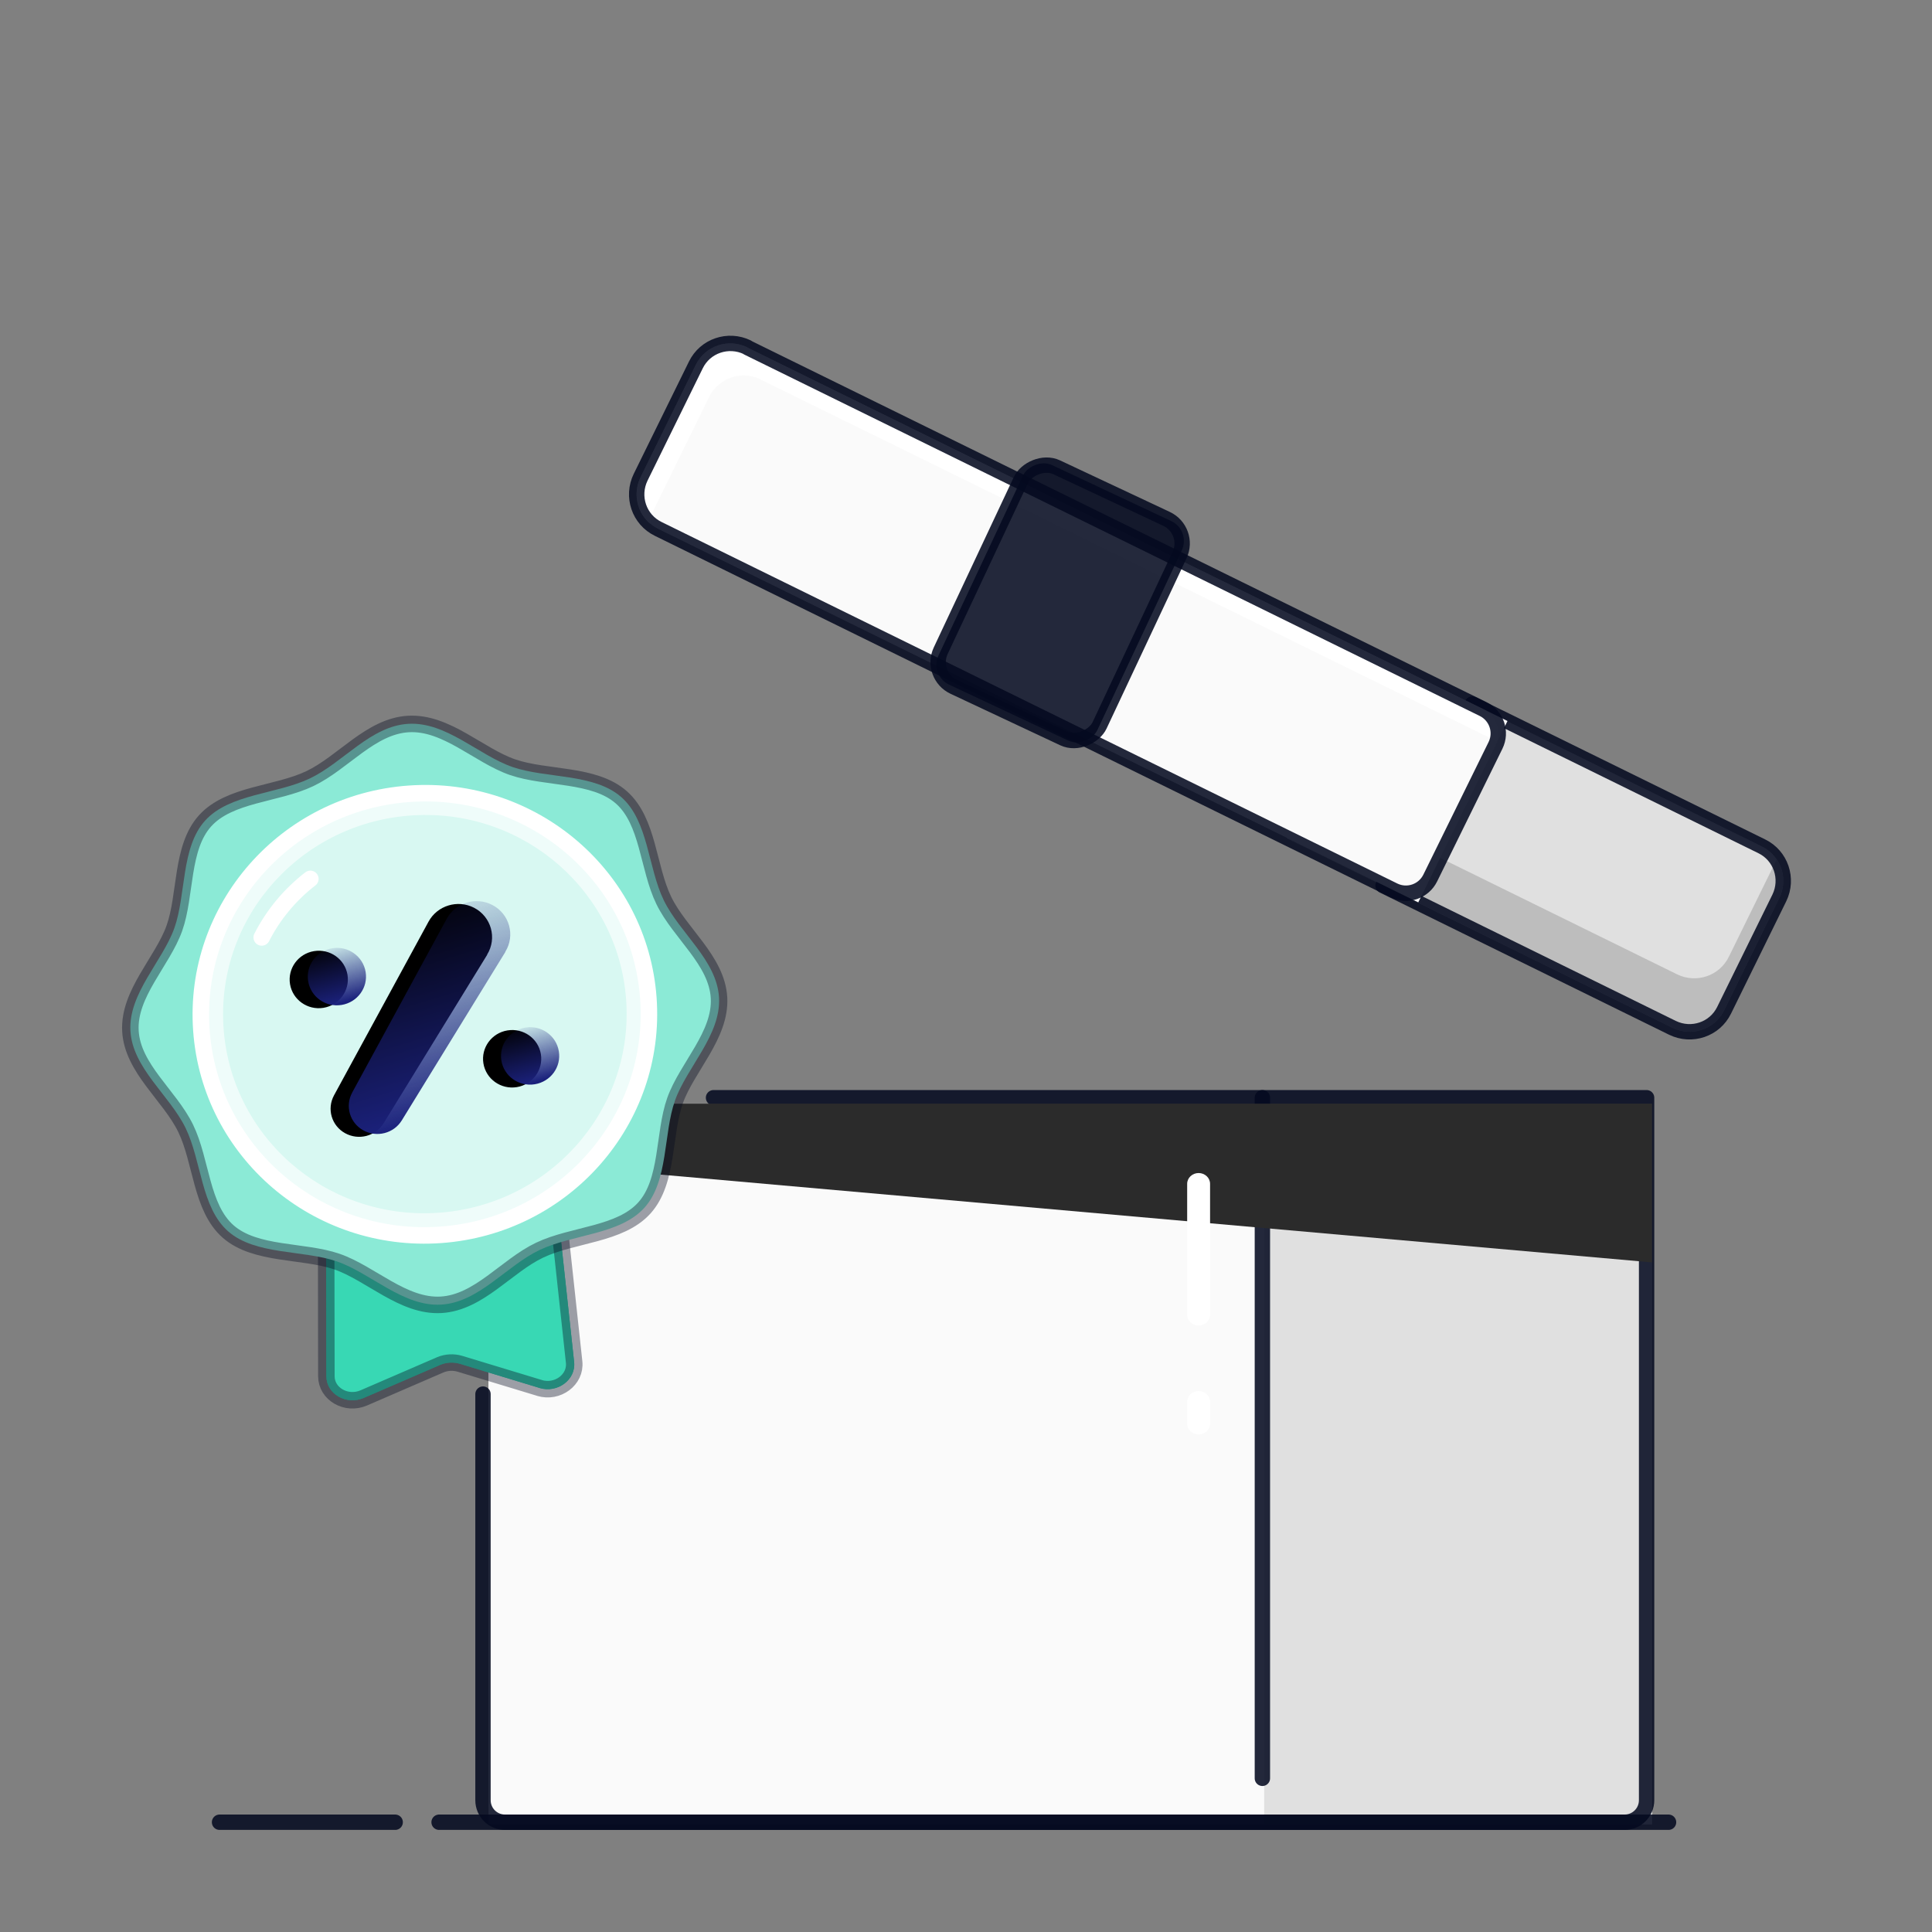 <svg width="88" height="88" viewBox="0 0 88 88" fill="none" xmlns="http://www.w3.org/2000/svg">
<rect x="0" y="0" width="88" height="88" fill="#808080" stroke="none"/>
<path d="M24.227 50.284H75.246V83.092H22.249V52.312C22.249 51.197 23.139 50.284 24.227 50.284Z" fill="#FAFAFA"/>
<path fill-rule="evenodd" clip-rule="evenodd" d="M24.248 83.092H23.248C22.696 83.092 22.248 82.644 22.248 82.092V52.312C22.248 51.197 23.138 50.284 24.226 50.284H25.227C24.139 50.284 23.248 51.197 23.248 52.312V82.092C23.248 82.644 23.696 83.092 24.248 83.092Z" fill="#FAFAFA"/>
<path d="M57.58 50.284H75.246V83.092H57.58V50.284Z" fill="#E0E0E0"/>
<path d="M57.5 50L57.5 81" stroke="#040A1F" stroke-opacity="0.87" stroke-width="0.7" stroke-linecap="round" stroke-linejoin="round"/>
<path d="M22 63.5V82C22 82.552 22.448 83 23 83H74C74.552 83 75 82.552 75 82V50H32.5" stroke="#040A1F" stroke-opacity="0.87" stroke-width="0.7" stroke-linecap="round" stroke-linejoin="round"/>
<g style="mix-blend-mode:overlay">
<path d="M22.247 52.807L75.244 57.5V50.27H24.247C23.142 50.27 22.247 51.165 22.247 52.27V52.807Z" fill="#2B2B2B"/>
</g>
<path fill-rule="evenodd" clip-rule="evenodd" d="M54.596 53.43C54.308 53.43 54.074 53.65 54.074 53.921V59.884C54.074 60.155 54.308 60.375 54.596 60.375C54.884 60.375 55.117 60.155 55.117 59.884V53.921C55.117 53.65 54.884 53.43 54.596 53.43Z" fill="white"/>
<path fill-rule="evenodd" clip-rule="evenodd" d="M54.596 63.361C54.308 63.361 54.074 63.581 54.074 63.852V64.845C54.074 65.116 54.308 65.336 54.596 65.336C54.884 65.336 55.117 65.116 55.117 64.845V63.852C55.117 63.581 54.884 63.361 54.596 63.361Z" fill="white"/>
<path d="M62.671 29.909L80.247 38.548C81.121 38.974 81.474 40.027 81.049 40.901L78.535 46.016C78.109 46.89 77.056 47.243 76.181 46.818L58.606 38.179L62.669 29.918L62.671 29.909Z" fill="#E0E0E0"/>
<path fill-rule="evenodd" clip-rule="evenodd" d="M80.929 39.138L78.747 43.579C78.321 44.453 77.268 44.806 76.393 44.381L59.613 36.133L58.607 38.179L76.182 46.817C77.057 47.243 78.11 46.89 78.536 46.015L81.049 40.901C81.336 40.312 81.27 39.643 80.929 39.138Z" fill="#BDBDBD"/>
<path d="M67.062 32.068L71.456 34.227L80.244 38.547C81.118 38.972 81.471 40.026 81.046 40.9L78.532 46.014C78.106 46.889 77.053 47.242 76.178 46.816L67.391 42.497L62.997 40.337" stroke="#040A1F" stroke-opacity="0.87" stroke-width="0.7" stroke-linecap="round" stroke-linejoin="round"/>
<path d="M34.046 15.831L68.664 32.841L64.6 41.102L29.982 24.092C29.107 23.666 28.755 22.613 29.18 21.738L31.694 16.624C32.12 15.749 33.173 15.396 34.048 15.822L34.046 15.831Z" fill="#FAFAFA"/>
<path fill-rule="evenodd" clip-rule="evenodd" d="M34.042 15.832C34.04 15.831 34.039 15.828 34.039 15.826C34.04 15.823 34.038 15.821 34.036 15.819C33.162 15.397 32.111 15.75 31.686 16.623L29.173 21.738C28.812 22.478 29.01 23.346 29.61 23.854C29.625 23.632 29.683 23.41 29.786 23.198L32.3 18.084C32.724 17.21 33.775 16.857 34.649 17.28C34.652 17.281 34.653 17.284 34.652 17.286C34.652 17.289 34.653 17.291 34.655 17.292L68.159 33.756C68.167 33.76 68.175 33.764 68.183 33.768C68.359 33.197 68.099 32.567 67.546 32.295L34.042 15.832Z" fill="white"/>
<path d="M34.047 15.826C34.046 15.829 34.047 15.831 34.05 15.833L48.727 23.045L55.201 26.226L67.553 32.296C68.166 32.597 68.419 33.338 68.118 33.951L65.146 39.993C64.844 40.606 64.104 40.858 63.491 40.557L51.065 34.451L44.533 31.242L29.982 24.092C29.107 23.666 28.755 22.613 29.18 21.738L31.694 16.624C32.119 15.751 33.17 15.398 34.044 15.82C34.046 15.821 34.047 15.824 34.047 15.826V15.826Z" stroke="#040A1F" stroke-opacity="0.87" stroke-width="0.7" stroke-linecap="round" stroke-linejoin="round"/>
<rect width="7.996" height="11.045" rx="1" transform="matrix(-0.905 -0.425 -0.425 0.905 54.254 24.16)" fill="#040A1F" fill-opacity="0.87"/>
<rect width="7.996" height="11.045" rx="1.236" transform="matrix(-0.905 -0.425 -0.425 0.905 54.254 24.16)" stroke="#040A1F" stroke-opacity="0.87" stroke-width="0.7" stroke-linecap="round" stroke-linejoin="round"/>
<path d="M10 83L18 83M76 83L20 83" stroke="#040A1F" stroke-opacity="0.87" stroke-width="0.7" stroke-linecap="round" stroke-linejoin="round"/>
<path d="M24.58 63.22L20.944 62.117C20.656 62.032 20.34 62.047 20.058 62.164L16.566 63.674C15.771 64.015 14.871 63.495 14.866 62.692L14.846 50.028L24.79 49.46L26.151 62.043C26.235 62.841 25.4 63.469 24.572 63.22L24.58 63.22Z" fill="#38D8B4"/>
<path d="M24.58 63.22L20.944 62.117C20.656 62.032 20.34 62.047 20.058 62.164L16.566 63.674C15.771 64.015 14.871 63.495 14.866 62.692L14.846 50.028L24.79 49.46L26.151 62.043C26.235 62.841 25.4 63.469 24.572 63.22L24.58 63.22Z" fill="#38D8B4"/>
<path d="M24.58 63.22L20.944 62.117C20.656 62.032 20.34 62.047 20.058 62.164L16.566 63.674C15.771 64.015 14.871 63.495 14.866 62.692L14.846 50.028L24.79 49.46L26.151 62.043C26.235 62.841 25.4 63.469 24.572 63.22L24.58 63.22Z" stroke="#040A1F" stroke-opacity="0.38" stroke-width="0.752" stroke-linecap="round" stroke-linejoin="round"/>
<path d="M32.75 45.437C32.847 47.141 31.287 48.606 30.747 50.123C30.209 51.639 30.455 53.789 29.349 55.014C28.242 56.239 26.102 56.211 24.581 56.934C23.059 57.658 21.816 59.325 20.089 59.424C18.363 59.523 16.881 57.985 15.345 57.456C13.809 56.927 11.631 57.175 10.391 56.085C9.152 54.995 9.185 52.884 8.455 51.383C7.724 49.883 6.038 48.659 5.941 46.956C5.843 45.252 7.404 43.787 7.943 42.27C8.482 40.754 8.235 38.604 9.342 37.379C10.449 36.154 12.589 36.182 14.11 35.459C15.632 34.735 16.875 33.068 18.602 32.969C20.328 32.87 21.81 34.408 23.346 34.937C24.882 35.466 27.06 35.218 28.299 36.308C29.539 37.398 29.506 39.509 30.236 41.01C30.966 42.51 32.653 43.734 32.75 45.437Z" fill="#8BEAD6"/>
<path d="M32.75 45.445C32.847 47.148 31.287 48.614 30.747 50.131C30.209 51.647 30.455 53.797 29.349 55.022C28.242 56.247 26.102 56.218 24.581 56.942C23.059 57.666 21.816 59.333 20.089 59.432C18.363 59.531 16.881 57.993 15.345 57.464C13.809 56.935 11.631 57.183 10.391 56.093C9.152 55.003 9.185 52.892 8.455 51.391C7.724 49.891 6.038 48.667 5.941 46.964C5.843 45.26 7.404 43.795 7.943 42.278C8.482 40.761 8.235 38.612 9.342 37.387C10.449 36.161 12.589 36.19 14.11 35.467C15.632 34.743 16.875 33.076 18.602 32.977C20.328 32.878 21.81 34.415 23.346 34.944C24.882 35.474 27.06 35.226 28.299 36.316C29.539 37.406 29.506 39.517 30.236 41.017C30.966 42.517 32.653 43.742 32.75 45.445V45.445Z" stroke="#040A1F" stroke-opacity="0.38" stroke-width="0.752" stroke-linecap="round" stroke-linejoin="round"/>
<path d="M20.033 56.177C25.636 55.775 29.855 50.967 29.458 45.439C29.061 39.911 24.198 35.756 18.595 36.158C12.993 36.56 8.773 41.368 9.17 46.896C9.567 52.424 14.431 56.58 20.033 56.177Z" fill="#D8F8F2"/>
<g style="mix-blend-mode:overlay" opacity="0.6">
<path d="M18.789 36.135C13.158 36.457 8.846 41.217 9.161 46.766C9.476 52.323 14.291 56.569 19.914 56.248C25.546 55.926 29.857 51.166 29.543 45.617C29.228 40.06 24.413 35.815 18.789 36.135ZM19.859 55.247C14.789 55.536 10.458 51.713 10.175 46.71C9.891 41.707 13.774 37.426 18.844 37.136C23.915 36.847 28.245 40.671 28.529 45.674C28.812 50.677 24.929 54.958 19.859 55.247Z" fill="white"/>
</g>
<path d="M20.074 56.245C25.696 55.841 29.931 51.017 29.532 45.469C29.134 39.922 24.253 35.752 18.631 36.156C13.009 36.559 8.774 41.384 9.173 46.931C9.571 52.479 14.452 56.649 20.074 56.245Z" stroke="white" stroke-width="0.752" stroke-linecap="round" stroke-linejoin="round"/>
<path d="M14.136 40.032C13.211 40.746 12.452 41.656 11.921 42.699" stroke="white" stroke-width="0.752" stroke-linecap="round" stroke-linejoin="round"/>
<g style="mix-blend-mode:overlay">
<path d="M22.19 43.49L17.472 51.164C17.105 51.755 16.334 51.955 15.72 51.616C15.105 51.277 14.875 50.511 15.217 49.886L19.519 41.981C19.918 41.244 20.846 40.963 21.591 41.346C22.377 41.751 22.652 42.733 22.188 43.481L22.19 43.49Z" fill="black"/>
<path d="M14.732 45.905C15.454 45.787 15.945 45.114 15.828 44.401C15.71 43.688 15.029 43.205 14.306 43.322C13.584 43.439 13.093 44.112 13.21 44.825C13.328 45.539 14.009 46.022 14.732 45.905Z" fill="black"/>
<path d="M23.54 49.517C24.263 49.4 24.753 48.727 24.636 48.014C24.519 47.3 23.838 46.817 23.115 46.934C22.392 47.051 21.902 47.725 22.019 48.438C22.137 49.151 22.817 49.634 23.54 49.517Z" fill="black"/>
</g>
<path d="M23.018 43.36L18.3 51.034C17.934 51.626 17.162 51.825 16.548 51.486C15.934 51.147 15.704 50.381 16.046 49.756L20.347 41.851C20.746 41.114 21.675 40.833 22.419 41.217C23.205 41.621 23.48 42.604 23.016 43.351L23.018 43.36Z" fill="url(#paint0_linear_9267_35695)"/>
<path d="M15.558 45.774C16.28 45.657 16.771 44.983 16.654 44.27C16.536 43.557 15.855 43.074 15.133 43.191C14.41 43.308 13.919 43.981 14.037 44.695C14.154 45.408 14.835 45.891 15.558 45.774Z" fill="url(#paint1_linear_9267_35695)"/>
<path d="M24.358 49.387C25.081 49.27 25.572 48.597 25.454 47.884C25.337 47.17 24.656 46.687 23.933 46.804C23.211 46.922 22.72 47.595 22.837 48.308C22.955 49.021 23.636 49.504 24.358 49.387Z" fill="url(#paint2_linear_9267_35695)"/>
<defs>
<linearGradient id="paint0_linear_9267_35695" x1="19.476" y1="51.043" x2="16.422" y2="41.047" gradientUnits="userSpaceOnUse">
<stop stop-color="#1B217C"/>
<stop offset="1" stop-color="#1B217C" stop-opacity="0"/>
</linearGradient>
<linearGradient id="paint1_linear_9267_35695" x1="15.293" y1="45.749" x2="14.522" y2="43.054" gradientUnits="userSpaceOnUse">
<stop stop-color="#1B217C"/>
<stop offset="1" stop-color="#1B217C" stop-opacity="0"/>
</linearGradient>
<linearGradient id="paint2_linear_9267_35695" x1="24.093" y1="49.362" x2="23.323" y2="46.667" gradientUnits="userSpaceOnUse">
<stop stop-color="#1B217C"/>
<stop offset="1" stop-color="#1B217C" stop-opacity="0"/>
</linearGradient>
</defs>
</svg>
